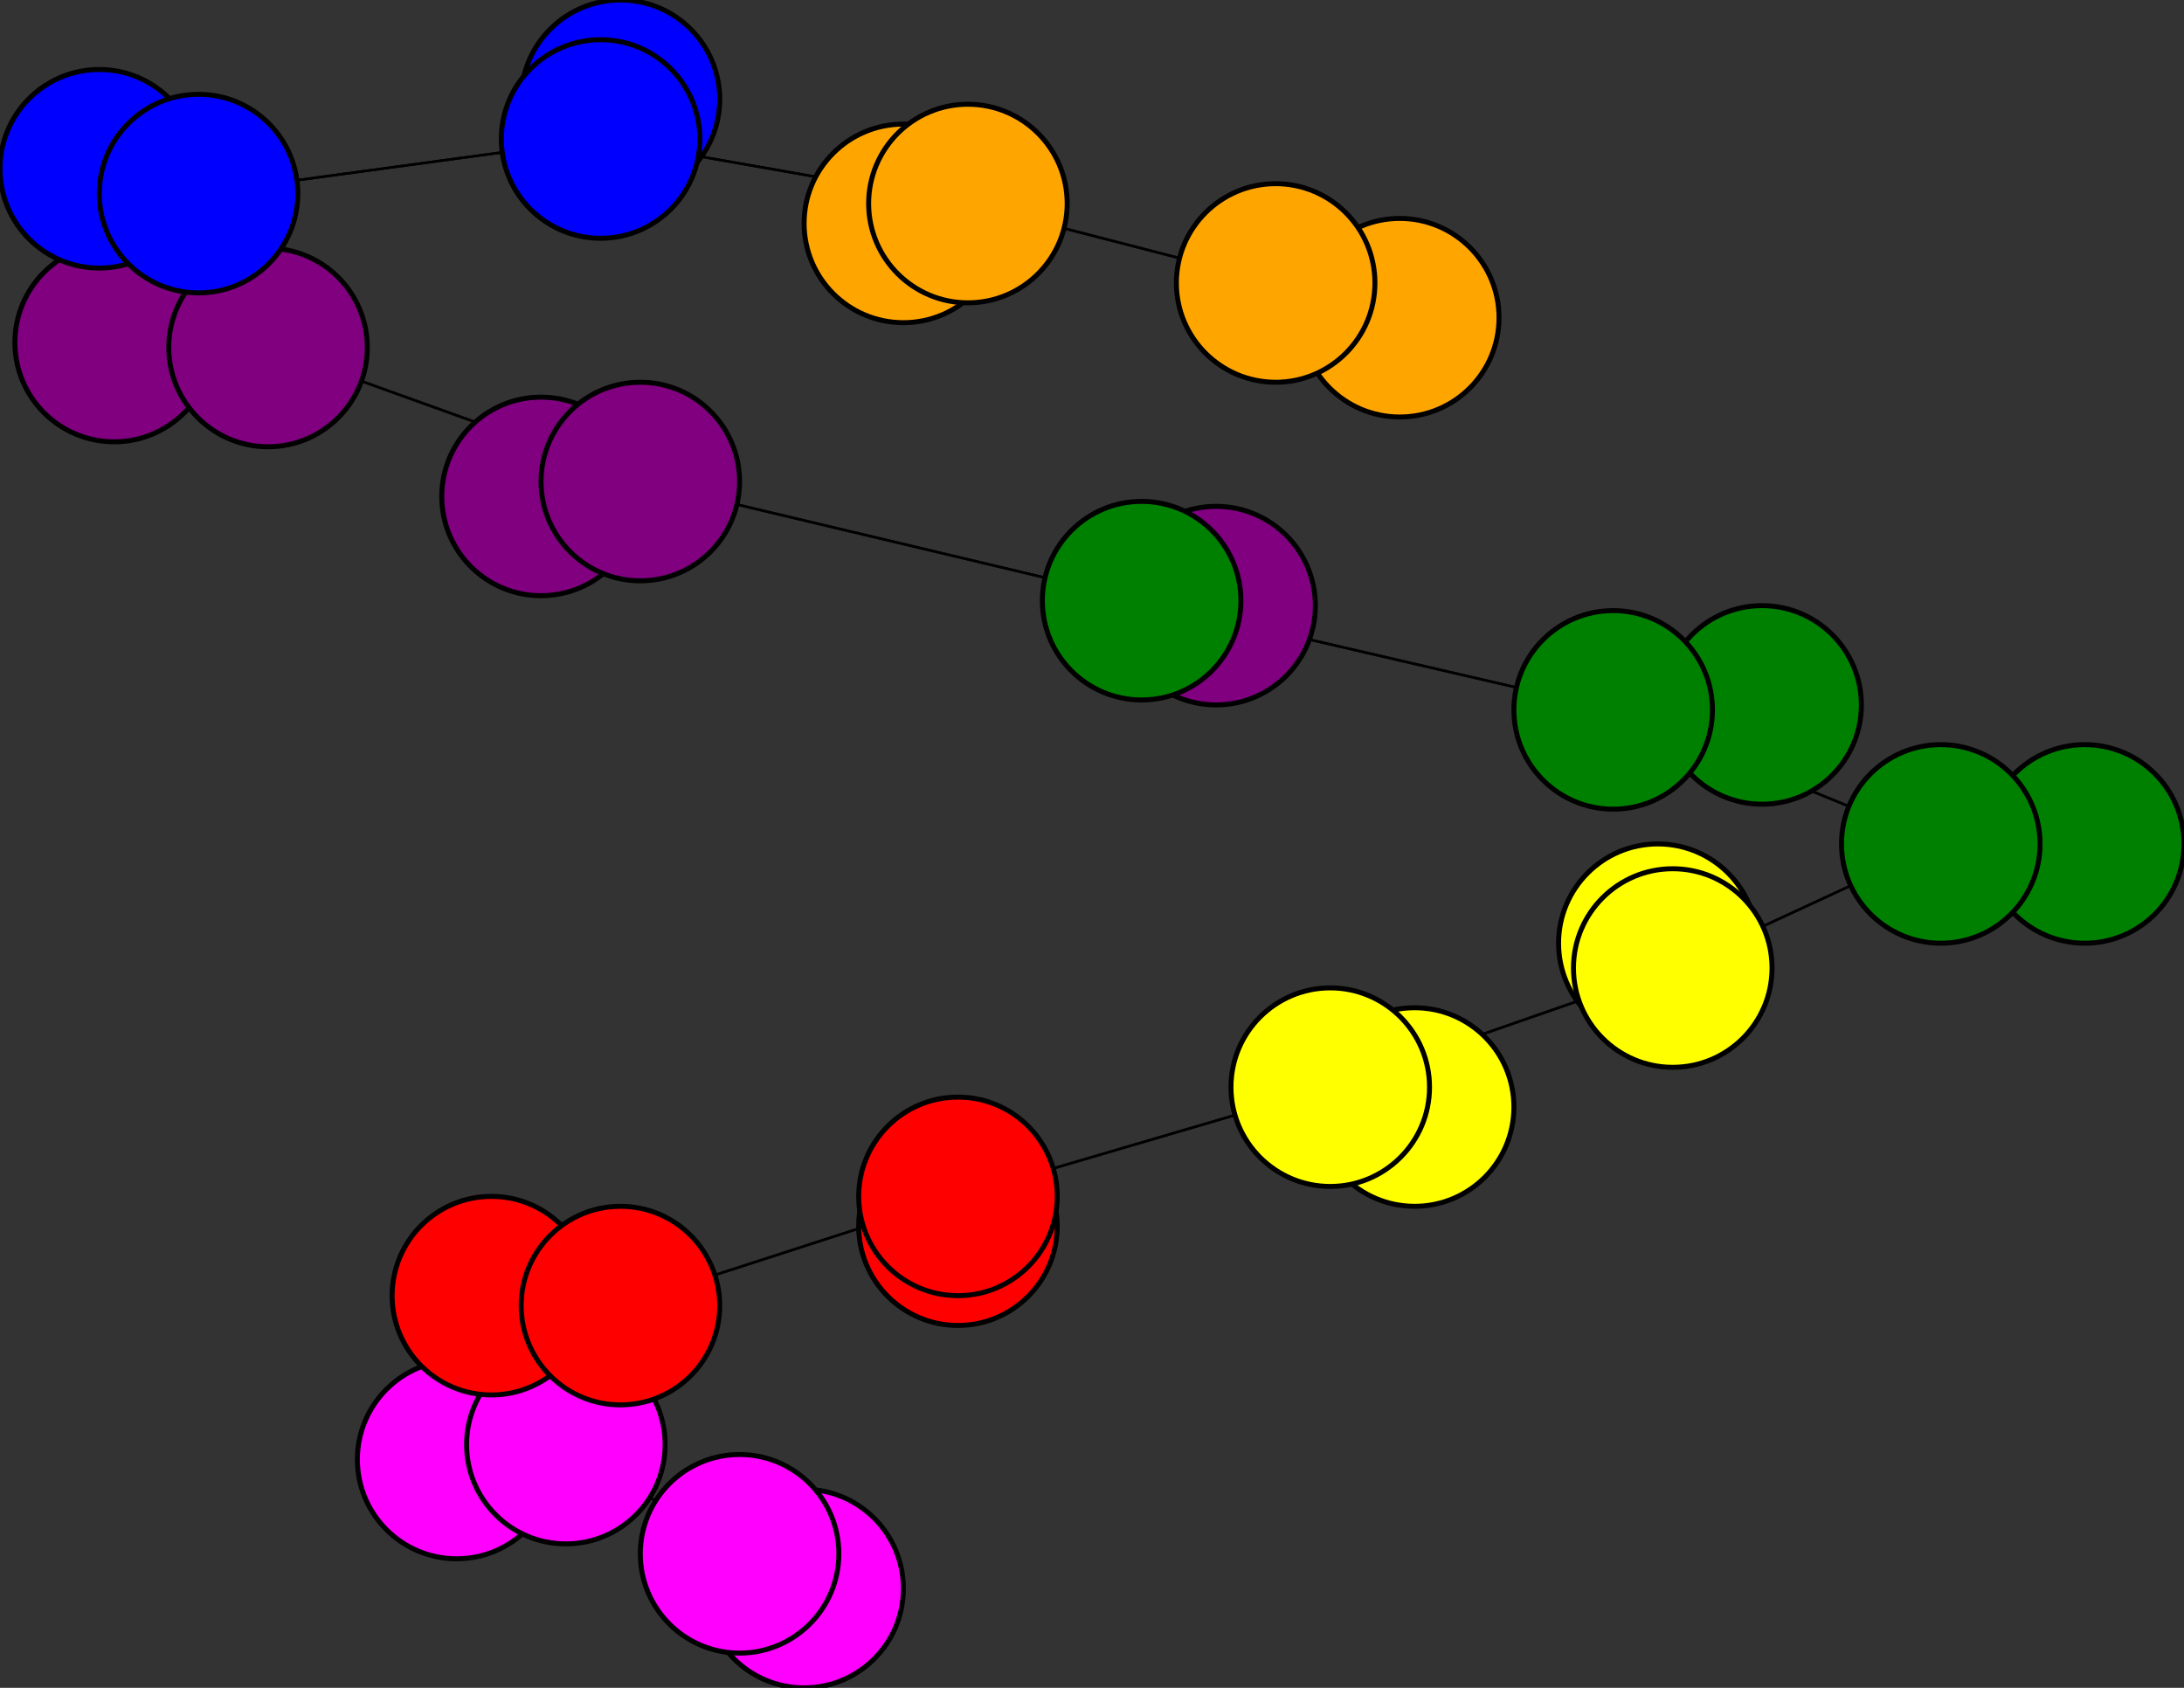 <svg width="440" height="340" xmlns="http://www.w3.org/2000/svg">
<rect width="100%" height="100%" fill="#333333" stroke="none"/>
<path stroke-width="20.0" stroke="black" d="M 162 320 149 313"/>
<path stroke-width="20.0" stroke="black" d="M 245 122 230 121"/>
<path stroke-width="0.5" stroke="black" d="M 230 121 325 143"/>
<path stroke-width="20.0" stroke="black" d="M 230 121 245 122"/>
<path stroke-width="0.5" stroke="black" d="M 230 121 129 97"/>
<path stroke-width="20.0" stroke="black" d="M 109 100 129 97"/>
<path stroke-width="0.5" stroke="black" d="M 129 97 230 121"/>
<path stroke-width="20.0" stroke="black" d="M 129 97 109 100"/>
<path stroke-width="0.5" stroke="black" d="M 129 97 54 70"/>
<path stroke-width="20.0" stroke="black" d="M 23 69 54 70"/>
<path stroke-width="0.5" stroke="black" d="M 54 70 129 97"/>
<path stroke-width="20.0" stroke="black" d="M 54 70 23 69"/>
<path stroke-width="0.5" stroke="black" d="M 54 70 40 39"/>
<path stroke-width="20.0" stroke="black" d="M 20 34 40 39"/>
<path stroke-width="0.5" stroke="black" d="M 40 39 54 70"/>
<path stroke-width="20.0" stroke="black" d="M 40 39 20 34"/>
<path stroke-width="0.5" stroke="black" d="M 40 39 121 28"/>
<path stroke-width="20.0" stroke="black" d="M 125 20 121 28"/>
<path stroke-width="0.5" stroke="black" d="M 121 28 40 39"/>
<path stroke-width="20.0" stroke="black" d="M 121 28 125 20"/>
<path stroke-width="0.5" stroke="black" d="M 121 28 195 41"/>
<path stroke-width="20.0" stroke="black" d="M 182 45 195 41"/>
<path stroke-width="0.5" stroke="black" d="M 195 41 121 28"/>
<path stroke-width="20.0" stroke="black" d="M 195 41 182 45"/>
<path stroke-width="0.5" stroke="black" d="M 195 41 257 57"/>
<path stroke-width="8.857" stroke="black" d="M 282 64 257 57"/>
<path stroke-width="0.5" stroke="black" d="M 325 143 230 121"/>
<path stroke-width="20.0" stroke="black" d="M 325 143 355 142"/>
<path stroke-width="0.5" stroke="black" d="M 325 143 391 170"/>
<path stroke-width="20.0" stroke="black" d="M 355 142 325 143"/>
<path stroke-width="20.0" stroke="black" d="M 149 313 162 320"/>
<path stroke-width="0.5" stroke="black" d="M 149 313 114 291"/>
<path stroke-width="20.0" stroke="black" d="M 92 294 114 291"/>
<path stroke-width="0.5" stroke="black" d="M 114 291 149 313"/>
<path stroke-width="20.0" stroke="black" d="M 114 291 92 294"/>
<path stroke-width="0.5" stroke="black" d="M 114 291 125 263"/>
<path stroke-width="20.0" stroke="black" d="M 99 261 125 263"/>
<path stroke-width="0.5" stroke="black" d="M 125 263 114 291"/>
<path stroke-width="20.0" stroke="black" d="M 125 263 99 261"/>
<path stroke-width="0.5" stroke="black" d="M 125 263 193 241"/>
<path stroke-width="20.0" stroke="black" d="M 193 247 193 241"/>
<path stroke-width="0.5" stroke="black" d="M 193 241 125 263"/>
<path stroke-width="0.5" stroke="black" d="M 257 57 195 41"/>
<path stroke-width="20.0" stroke="black" d="M 193 241 193 247"/>
<path stroke-width="20.0" stroke="black" d="M 285 223 268 219"/>
<path stroke-width="0.5" stroke="black" d="M 268 219 193 241"/>
<path stroke-width="20.0" stroke="black" d="M 268 219 285 223"/>
<path stroke-width="0.5" stroke="black" d="M 268 219 337 195"/>
<path stroke-width="20.0" stroke="black" d="M 334 190 337 195"/>
<path stroke-width="0.5" stroke="black" d="M 337 195 268 219"/>
<path stroke-width="20.0" stroke="black" d="M 337 195 334 190"/>
<path stroke-width="0.5" stroke="black" d="M 337 195 391 170"/>
<path stroke-width="20.0" stroke="black" d="M 420 170 391 170"/>
<path stroke-width="0.5" stroke="black" d="M 391 170 337 195"/>
<path stroke-width="20.0" stroke="black" d="M 391 170 420 170"/>
<path stroke-width="0.5" stroke="black" d="M 391 170 325 143"/>
<path stroke-width="0.5" stroke="black" d="M 193 241 268 219"/>
<path stroke-width="8.857" stroke="black" d="M 257 57 282 64"/>
<circle cx="162" cy="320" r="20.0" style="fill:fuchsia;stroke:black;stroke-width:1.0"/>
<circle cx="149" cy="313" r="20.0" style="fill:fuchsia;stroke:black;stroke-width:1.0"/>
<circle cx="92" cy="294" r="20.0" style="fill:fuchsia;stroke:black;stroke-width:1.0"/>
<circle cx="114" cy="291" r="20.0" style="fill:fuchsia;stroke:black;stroke-width:1.0"/>
<circle cx="99" cy="261" r="20.0" style="fill:red;stroke:black;stroke-width:1.0"/>
<circle cx="125" cy="263" r="20.0" style="fill:red;stroke:black;stroke-width:1.0"/>
<circle cx="193" cy="247" r="20.0" style="fill:red;stroke:black;stroke-width:1.0"/>
<circle cx="193" cy="241" r="20.0" style="fill:red;stroke:black;stroke-width:1.0"/>
<circle cx="285" cy="223" r="20.0" style="fill:yellow;stroke:black;stroke-width:1.0"/>
<circle cx="268" cy="219" r="20.0" style="fill:yellow;stroke:black;stroke-width:1.0"/>
<circle cx="334" cy="190" r="20.0" style="fill:yellow;stroke:black;stroke-width:1.0"/>
<circle cx="337" cy="195" r="20.0" style="fill:yellow;stroke:black;stroke-width:1.0"/>
<circle cx="420" cy="170" r="20.0" style="fill:green;stroke:black;stroke-width:1.0"/>
<circle cx="391" cy="170" r="20.0" style="fill:green;stroke:black;stroke-width:1.0"/>
<circle cx="355" cy="142" r="20.0" style="fill:green;stroke:black;stroke-width:1.0"/>
<circle cx="325" cy="143" r="20.0" style="fill:green;stroke:black;stroke-width:1.0"/>
<circle cx="245" cy="122" r="20.0" style="fill:purple;stroke:black;stroke-width:1.0"/>
<circle cx="230" cy="121" r="20.0" style="fill:green;stroke:black;stroke-width:1.0"/>
<circle cx="109" cy="100" r="20.0" style="fill:purple;stroke:black;stroke-width:1.0"/>
<circle cx="129" cy="97" r="20.0" style="fill:purple;stroke:black;stroke-width:1.0"/>
<circle cx="23" cy="69" r="20.0" style="fill:purple;stroke:black;stroke-width:1.0"/>
<circle cx="54" cy="70" r="20.0" style="fill:purple;stroke:black;stroke-width:1.0"/>
<circle cx="20" cy="34" r="20.0" style="fill:blue;stroke:black;stroke-width:1.0"/>
<circle cx="40" cy="39" r="20.0" style="fill:blue;stroke:black;stroke-width:1.0"/>
<circle cx="125" cy="20" r="20.0" style="fill:blue;stroke:black;stroke-width:1.0"/>
<circle cx="121" cy="28" r="20.0" style="fill:blue;stroke:black;stroke-width:1.0"/>
<circle cx="182" cy="45" r="20.0" style="fill:orange;stroke:black;stroke-width:1.0"/>
<circle cx="195" cy="41" r="20.0" style="fill:orange;stroke:black;stroke-width:1.0"/>
<circle cx="282" cy="64" r="20.0" style="fill:orange;stroke:black;stroke-width:1.0"/>
<circle cx="257" cy="57" r="20.0" style="fill:orange;stroke:black;stroke-width:1.0"/>
</svg>
